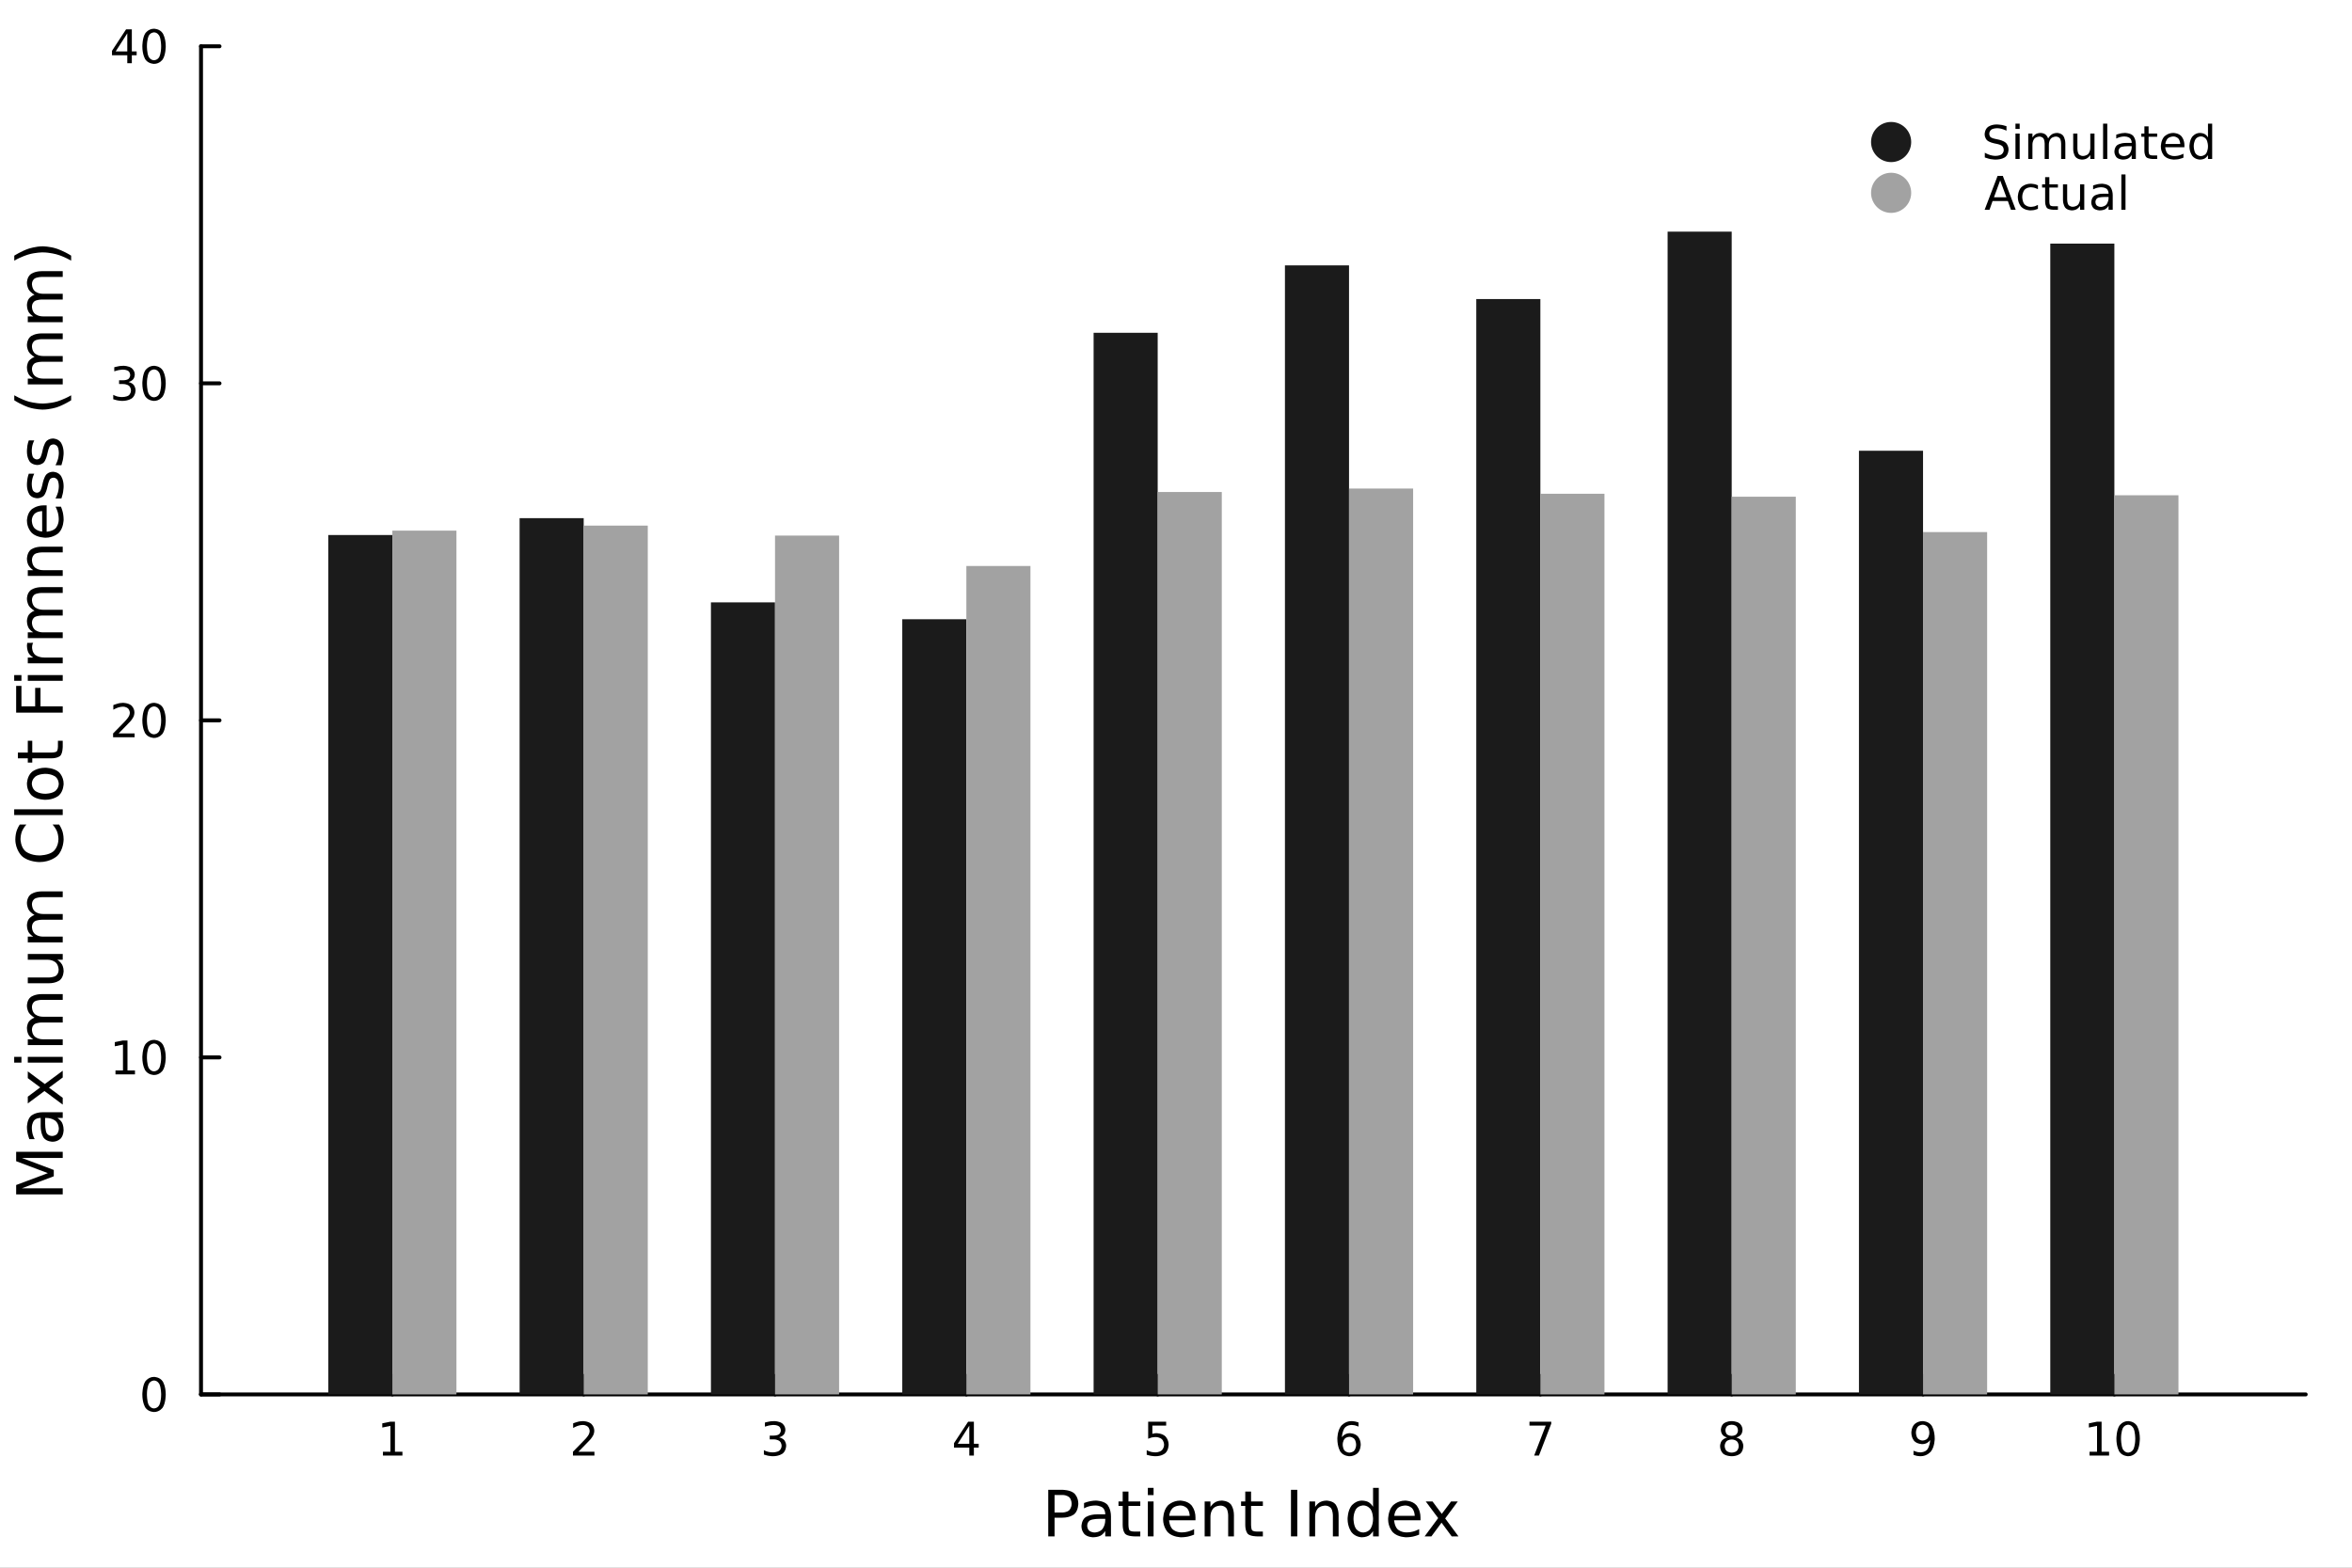 <svg xmlns="http://www.w3.org/2000/svg" xmlns:xlink="http://www.w3.org/1999/xlink" version="1.1" width="600pt" height="400pt" viewBox="0 0 600 400">
<rect x="0" y="0" width="600" height="400" fill="#808080" stroke="none"/>
<defs>
<clipPath id="clip_0">
<path transform="matrix(1,0,0,-1,0,400)" d="M0 0H600V400H0Z"/>
</clipPath>
<clipPath id="clip_1">
<path transform="matrix(1,0,0,-1,0,400)" d="M0 0H600V600H0Z"/>
</clipPath>
<clipPath id="clip_2">
<path transform="matrix(1,0,0,-1,0,400)" d="M0 0H600V600H0Z"/>
</clipPath>
<clipPath id="clip_3">
<path transform="matrix(1,0,0,-1,0,400)" d="M51.28 44.21H588.19V388.19H51.28Z"/>
</clipPath>
<clipPath id="clip_4">
<path transform="matrix(1,0,0,-1,0,400)" d="M51.28 44.21H588.19V388.19H51.28Z"/>
</clipPath>
<clipPath id="clip_5">
<path transform="matrix(1,0,0,-1,0,400)" d="M51.28 44.21H588.19V388.19H51.28Z"/>
</clipPath>
<clipPath id="clip_6">
<path transform="matrix(1,0,0,-1,0,400)" d="M51.28 44.21H588.19V388.19H51.28Z"/>
</clipPath>
<clipPath id="clip_7">
<path transform="matrix(1,0,0,-1,0,400)" d="M51.28 44.21H588.19V388.19H51.28Z"/>
</clipPath>
<clipPath id="clip_8">
<path transform="matrix(1,0,0,-1,0,400)" d="M51.28 44.21H588.19V388.19H51.28Z"/>
</clipPath>
<clipPath id="clip_9">
<path transform="matrix(1,0,0,-1,0,400)" d="M51.28 44.21H588.19V388.19H51.28Z"/>
</clipPath>
<clipPath id="clip_10">
<path transform="matrix(1,0,0,-1,0,400)" d="M51.28 44.21H588.19V388.19H51.28Z"/>
</clipPath>
<clipPath id="clip_11">
<path transform="matrix(1,0,0,-1,0,400)" d="M51.28 44.21H588.19V388.19H51.28Z"/>
</clipPath>
<clipPath id="clip_12">
<path transform="matrix(1,0,0,-1,0,400)" d="M51.28 44.21H588.19V388.19H51.28Z"/>
</clipPath>
<clipPath id="clip_13">
<path transform="matrix(1,0,0,-1,0,400)" d="M51.28 44.21H588.19V388.19H51.28Z"/>
</clipPath>
<clipPath id="clip_14">
<path transform="matrix(1,0,0,-1,0,400)" d="M51.28 44.21H588.19V388.19H51.28Z"/>
</clipPath>
<clipPath id="clip_15">
<path transform="matrix(1,0,0,-1,0,400)" d="M51.28 44.21H588.19V388.19H51.28Z"/>
</clipPath>
<clipPath id="clip_16">
<path transform="matrix(1,0,0,-1,0,400)" d="M51.28 44.21H588.19V388.19H51.28Z"/>
</clipPath>
<clipPath id="clip_17">
<path transform="matrix(1,0,0,-1,0,400)" d="M51.28 44.21H588.19V388.19H51.28Z"/>
</clipPath>
<clipPath id="clip_18">
<path transform="matrix(1,0,0,-1,0,400)" d="M51.28 44.21H588.19V388.19H51.28Z"/>
</clipPath>
<clipPath id="clip_19">
<path transform="matrix(1,0,0,-1,0,400)" d="M51.28 44.21H588.19V388.19H51.28Z"/>
</clipPath>
<clipPath id="clip_20">
<path transform="matrix(1,0,0,-1,0,400)" d="M51.28 44.21H588.19V388.19H51.28Z"/>
</clipPath>
<clipPath id="clip_21">
<path transform="matrix(1,0,0,-1,0,400)" d="M51.28 44.21H588.19V388.19H51.28Z"/>
</clipPath>
<clipPath id="clip_22">
<path transform="matrix(1,0,0,-1,0,400)" d="M51.28 44.21H588.19V388.19H51.28Z"/>
</clipPath>
<clipPath id="clip_23">
<path transform="matrix(1,0,0,-1,0,400)" d="M0 0H600V600H0Z"/>
</clipPath>
</defs>
<g clip-path="url(#clip_0)">
<g clip-path="url(#clip_1)">
<path transform="matrix(1,0,0,-1,0,400)" d="M0 0H600V400H0" fill="#ffffff" fill-rule="evenodd"/>
</g>
<g clip-path="url(#clip_2)">
<path transform="matrix(1,0,0,-1,0,400)" d="M51.28 44.21H588.19V388.19H51.28" fill="#ffffff" fill-rule="evenodd"/>
</g>
<path transform="matrix(1,0,0,-1,0,400)" stroke-width="1" stroke-linecap="round" stroke-linejoin="round" fill="none" stroke="#000000" d="M51.28 44.21H588.19"/>
<path transform="matrix(1,0,0,-1,0,400)" stroke-width="1" stroke-linecap="round" stroke-linejoin="round" fill="none" stroke="#000000" d="M100.09 44.21V48.93"/>
<path transform="matrix(1,0,0,-1,0,400)" stroke-width="1" stroke-linecap="round" stroke-linejoin="round" fill="none" stroke="#000000" d="M148.9 44.21V48.93"/>
<path transform="matrix(1,0,0,-1,0,400)" stroke-width="1" stroke-linecap="round" stroke-linejoin="round" fill="none" stroke="#000000" d="M197.71 44.21V48.93"/>
<path transform="matrix(1,0,0,-1,0,400)" stroke-width="1" stroke-linecap="round" stroke-linejoin="round" fill="none" stroke="#000000" d="M246.52 44.21V48.93"/>
<path transform="matrix(1,0,0,-1,0,400)" stroke-width="1" stroke-linecap="round" stroke-linejoin="round" fill="none" stroke="#000000" d="M295.33 44.21V48.93"/>
<path transform="matrix(1,0,0,-1,0,400)" stroke-width="1" stroke-linecap="round" stroke-linejoin="round" fill="none" stroke="#000000" d="M344.14 44.21V48.93"/>
<path transform="matrix(1,0,0,-1,0,400)" stroke-width="1" stroke-linecap="round" stroke-linejoin="round" fill="none" stroke="#000000" d="M392.95 44.21V48.93"/>
<path transform="matrix(1,0,0,-1,0,400)" stroke-width="1" stroke-linecap="round" stroke-linejoin="round" fill="none" stroke="#000000" d="M441.76 44.21V48.93"/>
<path transform="matrix(1,0,0,-1,0,400)" stroke-width="1" stroke-linecap="round" stroke-linejoin="round" fill="none" stroke="#000000" d="M490.57 44.21V48.93"/>
<path transform="matrix(1,0,0,-1,0,400)" stroke-width="1" stroke-linecap="round" stroke-linejoin="round" fill="none" stroke="#000000" d="M539.38 44.21V48.93"/>
<path transform="matrix(1,0,0,-1,0,400)" d="M97.69 29.59H99.6V36.18L97.52 35.76V36.83L99.58 37.25H100.75V29.59H102.66V28.61H97.69V29.59Z"/>
<path transform="matrix(1,0,0,-1,0,400)" d="M147.56 29.59H151.64V28.61H146.16V29.59C146.16 29.59 146.82 30.28 147.97 31.43 147.97 31.43 149.12 32.6 149.42 32.93 149.42 32.93 149.98 33.56 150.2 34 150.2 34 150.42 34.44 150.42 34.86 150.42 34.86 150.42 35.55 149.94 35.98 149.94 35.98 149.46 36.42 148.68 36.42 148.68 36.42 148.13 36.42 147.52 36.23 147.52 36.23 146.91 36.04 146.21 35.65V36.83C146.21 36.83 146.92 37.11 147.53 37.26 147.53 37.26 148.15 37.4 148.66 37.4 148.66 37.4 150 37.4 150.8 36.73 150.8 36.73 151.6 36.06 151.6 34.94 151.6 34.94 151.6 34.4 151.39 33.92 151.39 33.92 151.2 33.45 150.67 32.8 150.67 32.8 150.53 32.63 149.75 31.83 149.75 31.83 148.98 31.03 147.56 29.59Z"/>
<path transform="matrix(1,0,0,-1,0,400)" d="M198.77 33.26C198.77 33.26 199.61 33.08 200.08 32.52 200.08 32.52 200.55 31.95 200.55 31.12 200.55 31.12 200.55 29.84 199.67 29.14 199.67 29.14 198.79 28.44 197.17 28.44 197.17 28.44 196.63 28.44 196.05 28.55 196.05 28.55 195.48 28.65 194.87 28.87V29.99C194.87 29.99 195.35 29.71 195.93 29.57 195.93 29.57 196.51 29.42 197.14 29.42 197.14 29.42 198.24 29.42 198.81 29.86 198.81 29.86 199.39 30.29 199.39 31.12 199.39 31.12 199.39 31.88 198.85 32.31 198.85 32.31 198.32 32.74 197.37 32.74H196.36V33.7H197.41C197.41 33.7 198.27 33.7 198.73 34.04 198.73 34.04 199.19 34.39 199.19 35.04 199.19 35.04 199.19 35.71 198.71 36.06 198.71 36.06 198.25 36.42 197.37 36.42 197.37 36.42 196.89 36.42 196.34 36.31 196.34 36.31 195.79 36.21 195.13 35.99V37.03C195.13 37.03 195.79 37.22 196.37 37.31 196.37 37.31 196.95 37.4 197.47 37.4 197.47 37.4 198.8 37.4 199.58 36.79 199.58 36.79 200.35 36.19 200.35 35.16 200.35 35.16 200.35 34.44 199.94 33.95 199.94 33.95 199.53 33.45 198.77 33.26Z"/>
<path transform="matrix(1,0,0,-1,0,400)" d="M247.27 36.23 244.32 31.61H247.27V36.23M246.97 37.25H248.44V31.61H249.67V30.64H248.44V28.61H247.27V30.64H243.37V31.77L246.97 37.25Z"/>
<path transform="matrix(1,0,0,-1,0,400)" d="M292.9 37.25H297.49V36.26H293.97V34.14C293.97 34.14 294.22 34.23 294.48 34.27 294.48 34.27 294.73 34.32 294.99 34.32 294.99 34.32 296.43 34.32 297.28 33.52 297.28 33.52 298.12 32.73 298.12 31.38 298.12 31.38 298.12 29.98 297.26 29.21 297.26 29.21 296.39 28.44 294.81 28.44 294.81 28.44 294.26 28.44 293.7 28.53 293.7 28.53 293.14 28.62 292.53 28.81V29.98C292.53 29.98 293.06 29.7 293.61 29.56 293.61 29.56 294.17 29.42 294.79 29.42 294.79 29.42 295.79 29.42 296.37 29.95 296.37 29.95 296.96 30.47 296.96 31.38 296.96 31.38 296.96 32.28 296.37 32.81 296.37 32.81 295.79 33.33 294.79 33.33 294.79 33.33 294.32 33.33 293.85 33.23 293.85 33.23 293.39 33.12 292.9 32.9V37.25Z"/>
<path transform="matrix(1,0,0,-1,0,400)" d="M344.24 33.39C344.24 33.39 343.45 33.39 342.99 32.85 342.99 32.85 342.53 32.31 342.53 31.38 342.53 31.38 342.53 30.45 342.99 29.9 342.99 29.9 343.45 29.36 344.24 29.36 344.24 29.36 345.03 29.36 345.49 29.9 345.49 29.9 345.95 30.45 345.95 31.38 345.95 31.38 345.95 32.31 345.49 32.85 345.49 32.85 345.03 33.39 344.24 33.39M346.56 37.05V35.99C346.56 35.99 346.12 36.2 345.67 36.31 345.67 36.31 345.22 36.42 344.78 36.42 344.78 36.42 343.63 36.42 343.01 35.64 343.01 35.64 342.41 34.86 342.32 33.28 342.32 33.28 342.66 33.78 343.18 34.04 343.18 34.04 343.69 34.32 344.31 34.32 344.31 34.32 345.61 34.32 346.36 33.52 346.36 33.52 347.12 32.74 347.12 31.38 347.12 31.38 347.12 30.05 346.34 29.24 346.34 29.24 345.55 28.44 344.24 28.44 344.24 28.44 342.74 28.44 341.95 29.58 341.95 29.58 341.16 30.73 341.16 32.92 341.16 32.92 341.16 34.96 342.13 36.18 342.13 36.18 343.1 37.4 344.74 37.4 344.74 37.4 345.18 37.4 345.62 37.31 345.62 37.31 346.08 37.23 346.56 37.05Z"/>
<path transform="matrix(1,0,0,-1,0,400)" d="M390.17 37.25H395.73V36.75L392.59 28.61H391.37L394.32 36.26H390.17V37.25Z"/>
<path transform="matrix(1,0,0,-1,0,400)" d="M441.76 32.71C441.76 32.71 440.93 32.71 440.45 32.26 440.45 32.26 439.97 31.82 439.97 31.04 439.97 31.04 439.97 30.25 440.45 29.81 440.45 29.81 440.93 29.36 441.76 29.36 441.76 29.36 442.59 29.36 443.07 29.81 443.07 29.81 443.55 30.26 443.55 31.04 443.55 31.04 443.55 31.82 443.07 32.26 443.07 32.26 442.6 32.71 441.76 32.71M440.59 33.21C440.59 33.21 439.84 33.39 439.42 33.91 439.42 33.91 439 34.42 439 35.16 439 35.16 439 36.2 439.73 36.8 439.73 36.8 440.47 37.4 441.76 37.4 441.76 37.4 443.05 37.4 443.78 36.8 443.78 36.8 444.52 36.2 444.52 35.16 444.52 35.16 444.52 34.42 444.1 33.91 444.1 33.91 443.68 33.39 442.93 33.21 442.93 33.21 443.78 33.01 444.25 32.44 444.25 32.44 444.72 31.86 444.72 31.04 444.72 31.04 444.72 29.78 443.95 29.11 443.95 29.11 443.19 28.44 441.76 28.44 441.76 28.44 440.33 28.44 439.56 29.11 439.56 29.11 438.8 29.78 438.8 31.04 438.8 31.04 438.8 31.86 439.27 32.44 439.27 32.44 439.75 33.01 440.59 33.21M440.16 35.05C440.16 35.05 440.16 34.38 440.58 34 440.58 34 441 33.63 441.76 33.63 441.76 33.63 442.51 33.63 442.93 34 442.93 34 443.36 34.38 443.36 35.05 443.36 35.05 443.36 35.72 442.93 36.1 442.93 36.1 442.51 36.48 441.76 36.48 441.76 36.48 441 36.48 440.58 36.1 440.58 36.1 440.16 35.72 440.16 35.05Z"/>
<path transform="matrix(1,0,0,-1,0,400)" d="M488.14 28.78V29.85C488.14 29.85 488.58 29.64 489.04 29.53 489.04 29.53 489.49 29.42 489.92 29.42 489.92 29.42 491.08 29.42 491.69 30.2 491.69 30.2 492.3 30.98 492.39 32.56 492.39 32.56 492.05 32.07 491.54 31.8 491.54 31.8 491.02 31.53 490.4 31.53 490.4 31.53 489.1 31.53 488.34 32.31 488.34 32.31 487.59 33.1 487.59 34.46 487.59 34.46 487.59 35.79 488.38 36.6 488.38 36.6 489.16 37.4 490.47 37.4 490.47 37.4 491.97 37.4 492.76 36.25 492.76 36.25 493.55 35.1 493.55 32.92 493.55 32.92 493.55 30.87 492.58 29.65 492.58 29.65 491.61 28.44 489.97 28.44 489.97 28.44 489.53 28.44 489.08 28.52 489.08 28.52 488.63 28.61 488.14 28.78M490.47 32.45C490.47 32.45 491.26 32.45 491.72 32.99 491.72 32.99 492.18 33.52 492.18 34.46 492.18 34.46 492.18 35.39 491.72 35.93 491.72 35.93 491.26 36.48 490.47 36.48 490.47 36.48 489.68 36.48 489.22 35.93 489.22 35.93 488.76 35.39 488.76 34.46 488.76 34.46 488.76 33.52 489.22 32.99 489.22 32.99 489.68 32.45 490.47 32.45Z"/>
<path transform="matrix(1,0,0,-1,0,400)" d="M533.05 29.59H534.96V36.18L532.88 35.76V36.83L534.95 37.25H536.12V29.59H538.03V28.61H533.05V29.59Z"/>
<path transform="matrix(1,0,0,-1,0,400)" d="M542.89 36.48C542.89 36.48 541.99 36.48 541.53 35.58 541.53 35.58 541.08 34.7 541.08 32.92 541.08 32.92 541.08 31.14 541.53 30.25 541.53 30.25 541.99 29.36 542.89 29.36 542.89 29.36 543.8 29.36 544.25 30.25 544.25 30.25 544.71 31.14 544.71 32.92 544.71 32.92 544.71 34.7 544.25 35.58 544.25 35.58 543.8 36.48 542.89 36.48M542.89 37.4C542.89 37.4 544.34 37.4 545.11 36.25 545.11 36.25 545.88 35.1 545.88 32.92 545.88 32.92 545.88 30.73 545.11 29.58 545.11 29.58 544.34 28.44 542.89 28.44 542.89 28.44 541.44 28.44 540.67 29.58 540.67 29.58 539.9 30.73 539.9 32.92 539.9 32.92 539.9 35.1 540.67 36.25 540.67 36.25 541.44 37.4 542.89 37.4Z"/>
<path transform="matrix(1,0,0,-1,0,400)" d="M269.02 18.55V14.08H271.04C271.04 14.08 272.16 14.08 272.77 14.67 272.77 14.67 273.38 15.25 273.38 16.32 273.38 16.32 273.38 17.39 272.77 17.97 272.77 17.97 272.16 18.55 271.04 18.55H269.02M267.41 19.87H271.04C271.04 19.87 273.03 19.87 274.05 18.96 274.05 18.96 275.08 18.06 275.08 16.32 275.08 16.32 275.08 14.56 274.05 13.66 274.05 13.66 273.03 12.76 271.04 12.76H269.02V7.99H267.41V19.87Z"/>
<path transform="matrix(1,0,0,-1,0,400)" d="M280.49 12.47C280.49 12.47 278.72 12.47 278.03 12.06 278.03 12.06 277.35 11.66 277.35 10.68 277.35 10.68 277.35 9.9 277.86 9.44 277.86 9.44 278.37 8.98 279.26 8.98 279.26 8.98 280.47 8.98 281.21 9.84 281.21 9.84 281.95 10.71 281.95 12.14V12.47H280.49M283.41 13.07V7.99H281.95V9.34C281.95 9.34 281.44 8.53 280.7 8.14 280.7 8.14 279.95 7.76 278.87 7.76 278.87 7.76 277.5 7.76 276.69 8.52 276.69 8.52 275.88 9.29 275.88 10.58 275.88 10.58 275.88 12.09 276.89 12.85 276.89 12.85 277.9 13.61 279.89 13.61H281.95V13.76C281.95 13.76 281.95 14.77 281.28 15.32 281.28 15.32 280.62 15.87 279.42 15.87 279.42 15.87 278.65 15.87 277.93 15.69 277.93 15.69 277.2 15.51 276.54 15.14V16.5C276.54 16.5 277.34 16.81 278.09 16.96 278.09 16.96 278.85 17.12 279.57 17.12 279.57 17.12 281.5 17.12 282.46 16.11 282.46 16.11 283.41 15.11 283.41 13.07Z"/>
<path transform="matrix(1,0,0,-1,0,400)" d="M287.87 19.43V16.9H290.89V15.76H287.87V10.93C287.87 10.93 287.87 9.84 288.17 9.52 288.17 9.52 288.47 9.21 289.39 9.21H290.89V7.99H289.39C289.39 7.99 287.69 7.99 287.05 8.62 287.05 8.62 286.4 9.25 286.4 10.93V15.76H285.33V16.9H286.4V19.43H287.87Z"/>
<path transform="matrix(1,0,0,-1,0,400)" d="M292.82 16.9H294.28V7.99H292.82V16.9M292.82 20.37H294.28V18.52H292.82V20.37Z"/>
<path transform="matrix(1,0,0,-1,0,400)" d="M304.97 12.81V12.09H298.23C298.23 12.09 298.33 10.58 299.14 9.79 299.14 9.79 299.96 9 301.42 9 301.42 9 302.26 9 303.05 9.21 303.05 9.21 303.84 9.41 304.62 9.83V8.44C304.62 8.44 303.84 8.11 303.01 7.93 303.01 7.93 302.18 7.76 301.33 7.76 301.33 7.76 299.2 7.76 297.95 9 297.95 9 296.71 10.24 296.71 12.36 296.71 12.36 296.71 14.55 297.88 15.83 297.88 15.83 299.07 17.12 301.08 17.12 301.08 17.12 302.87 17.12 303.92 15.95 303.92 15.95 304.97 14.8 304.97 12.81M303.5 13.24C303.5 13.24 303.49 14.44 302.83 15.16 302.83 15.16 302.17 15.87 301.09 15.87 301.09 15.87 299.87 15.87 299.13 15.18 299.13 15.18 298.39 14.49 298.28 13.23L303.5 13.24Z"/>
<path transform="matrix(1,0,0,-1,0,400)" d="M314.78 13.37V7.99H313.31V13.32C313.31 13.32 313.31 14.59 312.82 15.21 312.82 15.21 312.33 15.84 311.34 15.84 311.34 15.84 310.15 15.84 309.47 15.09 309.47 15.09 308.79 14.33 308.79 13.03V7.99H307.31V16.9H308.79V15.52C308.79 15.52 309.31 16.32 310.02 16.72 310.02 16.72 310.74 17.12 311.67 17.12 311.67 17.12 313.2 17.12 313.99 16.16 313.99 16.16 314.78 15.21 314.78 13.37Z"/>
<path transform="matrix(1,0,0,-1,0,400)" d="M319.15 19.43V16.9H322.16V15.76H319.15V10.93C319.15 10.93 319.15 9.84 319.44 9.52 319.44 9.52 319.74 9.21 320.66 9.21H322.16V7.99H320.66C320.66 7.99 318.96 7.99 318.32 8.62 318.32 8.62 317.67 9.25 317.67 10.93V15.76H316.6V16.9H317.67V19.43H319.15Z"/>
<path transform="matrix(1,0,0,-1,0,400)" d="M329.33 19.87H330.94V7.99H329.33V19.87Z"/>
<path transform="matrix(1,0,0,-1,0,400)" d="M341.48 13.37V7.99H340.02V13.32C340.02 13.32 340.02 14.59 339.52 15.21 339.52 15.21 339.03 15.84 338.04 15.84 338.04 15.84 336.86 15.84 336.17 15.09 336.17 15.09 335.49 14.33 335.49 13.03V7.99H334.02V16.9H335.49V15.52C335.49 15.52 336.01 16.32 336.72 16.72 336.72 16.72 337.44 17.12 338.37 17.12 338.37 17.12 339.91 17.12 340.69 16.16 340.69 16.16 341.48 15.21 341.48 13.37Z"/>
<path transform="matrix(1,0,0,-1,0,400)" d="M350.27 15.55V20.37H351.73V7.99H350.27V9.33C350.27 9.33 349.8 8.53 349.1 8.14 349.1 8.14 348.4 7.76 347.41 7.76 347.41 7.76 345.79 7.76 344.78 9.05 344.78 9.05 343.77 10.34 343.77 12.44 343.77 12.44 343.77 14.54 344.78 15.83 344.78 15.83 345.79 17.12 347.41 17.12 347.41 17.12 348.4 17.12 349.1 16.73 349.1 16.73 349.8 16.34 350.27 15.55M345.28 12.44C345.28 12.44 345.28 10.82 345.94 9.9 345.94 9.9 346.61 8.98 347.77 8.98 347.77 8.98 348.93 8.98 349.6 9.9 349.6 9.9 350.27 10.82 350.27 12.44 350.27 12.44 350.27 14.05 349.6 14.97 349.6 14.97 348.93 15.89 347.77 15.89 347.77 15.89 346.61 15.89 345.94 14.97 345.94 14.97 345.28 14.05 345.28 12.44Z"/>
<path transform="matrix(1,0,0,-1,0,400)" d="M362.37 12.81V12.09H355.64C355.64 12.09 355.73 10.58 356.54 9.79 356.54 9.79 357.36 9 358.82 9 358.82 9 359.66 9 360.45 9.21 360.45 9.21 361.25 9.41 362.03 9.83V8.44C362.03 8.44 361.24 8.11 360.41 7.93 360.41 7.93 359.58 7.76 358.73 7.76 358.73 7.76 356.6 7.76 355.35 9 355.35 9 354.11 10.24 354.11 12.36 354.11 12.36 354.11 14.55 355.29 15.83 355.29 15.83 356.47 17.12 358.48 17.12 358.48 17.12 360.28 17.12 361.32 15.95 361.32 15.95 362.37 14.8 362.37 12.81M360.9 13.24C360.9 13.24 360.89 14.44 360.23 15.16 360.23 15.16 359.58 15.87 358.49 15.87 358.49 15.87 357.27 15.87 356.53 15.18 356.53 15.18 355.8 14.49 355.68 13.23L360.9 13.24Z"/>
<path transform="matrix(1,0,0,-1,0,400)" d="M371.89 16.9 368.67 12.56 372.06 7.99H370.33L367.74 11.49 365.15 7.99H363.42L366.88 12.65 363.71 16.9H365.44L367.8 13.73 370.17 16.9H371.89Z"/>
<path transform="matrix(1,0,0,-1,0,400)" stroke-width="1" stroke-linecap="round" stroke-linejoin="round" fill="none" stroke="#000000" d="M51.28 44.21V388.19"/>
<path transform="matrix(1,0,0,-1,0,400)" stroke-width="1" stroke-linecap="round" stroke-linejoin="round" fill="none" stroke="#000000" d="M51.28 44.21H56"/>
<path transform="matrix(1,0,0,-1,0,400)" stroke-width="1" stroke-linecap="round" stroke-linejoin="round" fill="none" stroke="#000000" d="M51.28 130.2H56"/>
<path transform="matrix(1,0,0,-1,0,400)" stroke-width="1" stroke-linecap="round" stroke-linejoin="round" fill="none" stroke="#000000" d="M51.28 216.2H56"/>
<path transform="matrix(1,0,0,-1,0,400)" stroke-width="1" stroke-linecap="round" stroke-linejoin="round" fill="none" stroke="#000000" d="M51.28 302.19H56"/>
<path transform="matrix(1,0,0,-1,0,400)" stroke-width="1" stroke-linecap="round" stroke-linejoin="round" fill="none" stroke="#000000" d="M51.28 388.19H56"/>
<path transform="matrix(1,0,0,-1,0,400)" d="M39.29 47.76C39.29 47.76 38.39 47.76 37.93 46.86 37.93 46.86 37.48 45.98 37.48 44.2 37.48 44.2 37.48 42.42 37.93 41.53 37.93 41.53 38.39 40.64 39.29 40.64 39.29 40.64 40.2 40.64 40.65 41.53 40.65 41.53 41.11 42.42 41.11 44.2 41.11 44.2 41.11 45.98 40.65 46.86 40.65 46.86 40.2 47.76 39.29 47.76M39.29 48.68C39.29 48.68 40.75 48.68 41.51 47.53 41.51 47.53 42.28 46.38 42.28 44.2 42.28 44.2 42.28 42.01 41.51 40.86 41.51 40.86 40.75 39.72 39.29 39.72 39.29 39.72 37.84 39.72 37.07 40.86 37.07 40.86 36.31 42.01 36.31 44.2 36.31 44.2 36.31 46.38 37.07 47.53 37.07 47.53 37.84 48.68 39.29 48.68Z"/>
<path transform="matrix(1,0,0,-1,0,400)" d="M29.46 126.86H31.37V133.46L29.29 133.04V134.1L31.35 134.52H32.52V126.86H34.43V125.88H29.46V126.86Z"/>
<path transform="matrix(1,0,0,-1,0,400)" d="M39.29 133.75C39.29 133.75 38.39 133.75 37.93 132.86 37.93 132.86 37.48 131.97 37.48 130.19 37.48 130.19 37.48 128.42 37.93 127.52 37.93 127.52 38.39 126.64 39.29 126.64 39.29 126.64 40.2 126.64 40.65 127.52 40.65 127.52 41.11 128.42 41.11 130.19 41.11 130.19 41.11 131.97 40.65 132.86 40.65 132.86 40.2 133.75 39.29 133.75M39.29 134.68C39.29 134.68 40.75 134.68 41.51 133.53 41.51 133.53 42.28 132.38 42.28 130.19 42.28 130.19 42.28 128.01 41.51 126.86 41.51 126.86 40.75 125.71 39.29 125.71 39.29 125.71 37.84 125.71 37.07 126.86 37.07 126.86 36.31 128.01 36.31 130.19 36.31 130.19 36.31 132.38 37.07 133.53 37.07 133.53 37.84 134.68 39.29 134.68Z"/>
<path transform="matrix(1,0,0,-1,0,400)" d="M30.26 212.86H34.34V211.88H28.85V212.86C28.85 212.86 29.52 213.55 30.67 214.71 30.67 214.71 31.82 215.87 32.11 216.21 32.11 216.21 32.67 216.84 32.89 217.27 32.89 217.27 33.12 217.71 33.12 218.13 33.12 218.13 33.12 218.82 32.63 219.26 32.63 219.26 32.15 219.69 31.38 219.69 31.38 219.69 30.83 219.69 30.21 219.5 30.21 219.5 29.61 219.31 28.91 218.92V220.1C28.91 220.1 29.62 220.38 30.23 220.53 30.23 220.53 30.85 220.67 31.35 220.67 31.35 220.67 32.7 220.67 33.5 220 33.5 220 34.29 219.33 34.29 218.21 34.29 218.21 34.29 217.68 34.09 217.2 34.09 217.2 33.89 216.72 33.37 216.07 33.37 216.07 33.22 215.9 32.45 215.1 32.45 215.1 31.67 214.3 30.26 212.86Z"/>
<path transform="matrix(1,0,0,-1,0,400)" d="M39.29 219.75C39.29 219.75 38.39 219.75 37.93 218.86 37.93 218.86 37.48 217.97 37.48 216.19 37.48 216.19 37.48 214.41 37.93 213.52 37.93 213.52 38.39 212.64 39.29 212.64 39.29 212.64 40.2 212.64 40.65 213.52 40.65 213.52 41.11 214.41 41.11 216.19 41.11 216.19 41.11 217.97 40.65 218.86 40.65 218.86 40.2 219.75 39.29 219.75M39.29 220.67C39.29 220.67 40.75 220.67 41.51 219.52 41.51 219.52 42.28 218.38 42.28 216.19 42.28 216.19 42.28 214.01 41.51 212.86 41.51 212.86 40.75 211.71 39.29 211.71 39.29 211.71 37.84 211.71 37.07 212.86 37.07 212.86 36.31 214.01 36.31 216.19 36.31 216.19 36.31 218.38 37.07 219.52 37.07 219.52 37.84 220.67 39.29 220.67Z"/>
<path transform="matrix(1,0,0,-1,0,400)" d="M32.8 302.53C32.8 302.53 33.63 302.35 34.1 301.79 34.1 301.79 34.58 301.22 34.58 300.38 34.58 300.38 34.58 299.11 33.7 298.41 33.7 298.41 32.82 297.71 31.2 297.71 31.2 297.71 30.65 297.71 30.08 297.82 30.08 297.82 29.5 297.92 28.89 298.13V299.26C28.89 299.26 29.38 298.98 29.95 298.83 29.95 298.83 30.53 298.69 31.16 298.69 31.16 298.69 32.26 298.69 32.84 299.12 32.84 299.12 33.41 299.56 33.41 300.38 33.41 300.38 33.41 301.15 32.88 301.58 32.88 301.58 32.34 302.01 31.39 302.01H30.38V302.97H31.44C31.44 302.97 32.3 302.97 32.75 303.31 32.75 303.31 33.21 303.66 33.21 304.31 33.21 304.31 33.21 304.97 32.74 305.33 32.74 305.33 32.27 305.69 31.39 305.69 31.39 305.69 30.91 305.69 30.36 305.58 30.36 305.58 29.81 305.48 29.15 305.26V306.3C29.15 306.3 29.82 306.48 30.39 306.58 30.39 306.58 30.98 306.67 31.49 306.67 31.49 306.67 32.82 306.67 33.6 306.06 33.6 306.06 34.38 305.46 34.38 304.43 34.38 304.43 34.38 303.71 33.96 303.21 33.96 303.21 33.55 302.72 32.8 302.53Z"/>
<path transform="matrix(1,0,0,-1,0,400)" d="M39.29 305.74C39.29 305.74 38.39 305.74 37.93 304.85 37.93 304.85 37.48 303.97 37.48 302.18 37.48 302.18 37.48 300.41 37.93 299.52 37.93 299.52 38.39 298.63 39.29 298.63 39.29 298.63 40.2 298.63 40.65 299.52 40.65 299.52 41.11 300.41 41.11 302.18 41.11 302.18 41.11 303.97 40.65 304.85 40.65 304.85 40.2 305.74 39.29 305.74M39.29 306.67C39.29 306.67 40.75 306.67 41.51 305.52 41.51 305.52 42.28 304.37 42.28 302.18 42.28 302.18 42.28 300 41.51 298.85 41.51 298.85 40.75 297.71 39.29 297.71 39.29 297.71 37.84 297.71 37.07 298.85 37.07 298.85 36.31 300 36.31 302.18 36.31 302.18 36.31 304.37 37.07 305.52 37.07 305.52 37.84 306.67 39.29 306.67Z"/>
<path transform="matrix(1,0,0,-1,0,400)" d="M32.47 391.49 29.51 386.88H32.47V391.49M32.16 392.51H33.63V386.88H34.86V385.91H33.63V383.87H32.47V385.91H28.57V387.03L32.16 392.51Z"/>
<path transform="matrix(1,0,0,-1,0,400)" d="M39.29 391.74C39.29 391.74 38.39 391.74 37.93 390.85 37.93 390.85 37.48 389.96 37.48 388.18 37.48 388.18 37.48 386.4 37.93 385.51 37.93 385.51 38.39 384.63 39.29 384.63 39.29 384.63 40.2 384.63 40.65 385.51 40.65 385.51 41.11 386.4 41.11 388.18 41.11 388.18 41.11 389.96 40.65 390.85 40.65 390.85 40.2 391.74 39.29 391.74M39.29 392.67C39.29 392.67 40.75 392.67 41.51 391.51 41.51 391.51 42.28 390.37 42.28 388.18 42.28 388.18 42.28 386 41.51 384.85 41.51 384.85 40.75 383.7 39.29 383.7 39.29 383.7 37.84 383.7 37.07 384.85 37.07 384.85 36.31 386 36.31 388.18 36.31 388.18 36.31 390.37 37.07 391.51 37.07 391.51 37.84 392.67 39.29 392.67Z"/>
<path transform="matrix(1,0,0,-1,0,400)" d="M4.12 95.24V97.64L12.21 100.67 4.12 103.72V106.11H16V104.55H5.57L13.72 101.48V99.87L5.57 96.8H16V95.24H4.12Z"/>
<path transform="matrix(1,0,0,-1,0,400)" d="M11.52 113.29C11.52 113.29 11.52 111.52 11.93 110.83 11.93 110.83 12.33 110.15 13.31 110.15 13.31 110.15 14.09 110.15 14.55 110.66 14.55 110.66 15.01 111.17 15.01 112.06 15.01 112.06 15.01 113.28 14.15 114.01 14.15 114.01 13.28 114.75 11.85 114.75H11.52V113.29M10.92 116.21H16V114.75H14.65C14.65 114.75 15.46 114.25 15.85 113.5 15.85 113.5 16.23 112.75 16.23 111.67 16.23 111.67 16.23 110.3 15.47 109.49 15.47 109.49 14.7 108.68 13.41 108.68 13.41 108.68 11.9 108.68 11.14 109.69 11.14 109.69 10.38 110.7 10.38 112.69V114.75H10.23C10.23 114.75 9.22 114.75 8.67 114.08 8.67 114.08 8.12 113.42 8.12 112.22 8.12 112.22 8.12 111.45 8.3 110.73 8.3 110.73 8.48 110.01 8.85 109.34H7.49C7.49 109.34 7.18 110.14 7.03 110.9 7.03 110.9 6.87 111.65 6.87 112.37 6.87 112.37 6.87 114.3 7.88 115.26 7.88 115.26 8.88 116.21 10.92 116.21Z"/>
<path transform="matrix(1,0,0,-1,0,400)" d="M7.09 126.64 11.43 123.41 16 126.8V125.08L12.5 122.48 16 119.89V118.16L11.34 121.62 7.09 118.46V120.18L10.26 122.55 7.09 124.91V126.64Z"/>
<path transform="matrix(1,0,0,-1,0,400)" d="M7.09 128.87V130.34H16V128.87H7.09M3.62 128.87V130.34H5.47V128.87H3.62Z"/>
<path transform="matrix(1,0,0,-1,0,400)" d="M8.8 140.34C8.8 140.34 7.81 140.89 7.34 141.65 7.34 141.65 6.87 142.41 6.87 143.45 6.87 143.45 6.87 144.84 7.85 145.6 7.85 145.6 8.82 146.35 10.62 146.35H16V144.88H10.67C10.67 144.88 9.39 144.88 8.77 144.43 8.77 144.43 8.15 143.97 8.15 143.04 8.15 143.04 8.15 141.91 8.9 141.24 8.9 141.24 9.66 140.58 10.96 140.58H16V139.11H10.67C10.67 139.11 9.38 139.11 8.77 138.66 8.77 138.66 8.15 138.21 8.15 137.26 8.15 137.26 8.15 136.14 8.91 135.48 8.91 135.48 9.67 134.82 10.96 134.82H16V133.34H7.09V134.82H8.47C8.47 134.82 7.65 135.32 7.26 136.02 7.26 136.02 6.87 136.72 6.87 137.68 6.87 137.68 6.87 138.65 7.37 139.33 7.37 139.33 7.86 140.01 8.8 140.34Z"/>
<path transform="matrix(1,0,0,-1,0,400)" d="M12.48 149.12H7.09V150.59H12.43C12.43 150.59 13.69 150.59 14.33 151.08 14.33 151.08 14.96 151.57 14.96 152.56 14.96 152.56 14.96 153.75 14.2 154.43 14.2 154.43 13.45 155.12 12.14 155.12H7.09V156.59H16V155.12H14.63C14.63 155.12 15.44 154.59 15.84 153.88 15.84 153.88 16.23 153.18 16.23 152.25 16.23 152.25 16.23 150.71 15.28 149.92 15.28 149.92 14.32 149.12 12.48 149.12M6.87 152.81V152.81Z"/>
<path transform="matrix(1,0,0,-1,0,400)" d="M8.8 166.54C8.8 166.54 7.81 167.09 7.34 167.85 7.34 167.85 6.87 168.62 6.87 169.65 6.87 169.65 6.87 171.04 7.85 171.8 7.85 171.8 8.82 172.56 10.62 172.56H16V171.08H10.67C10.67 171.08 9.39 171.08 8.77 170.63 8.77 170.63 8.15 170.18 8.15 169.25 8.15 169.25 8.15 168.11 8.9 167.45 8.9 167.45 9.66 166.79 10.96 166.79H16V165.32H10.67C10.67 165.32 9.38 165.32 8.77 164.86 8.77 164.86 8.15 164.41 8.15 163.46 8.15 163.46 8.15 162.34 8.91 161.68 8.91 161.68 9.67 161.02 10.96 161.02H16V159.55H7.09V161.02H8.47C8.47 161.02 7.65 161.52 7.26 162.22 7.26 162.22 6.87 162.92 6.87 163.88 6.87 163.88 6.87 164.85 7.37 165.53 7.37 165.53 7.86 166.21 8.8 166.54Z"/>
<path transform="matrix(1,0,0,-1,0,400)" d="M5.04 189.62H6.73C6.73 189.62 5.98 188.8 5.6 187.88 5.6 187.88 5.23 186.97 5.23 185.93 5.23 185.93 5.23 183.9 6.48 182.81 6.48 182.81 7.72 181.73 10.07 181.73 10.07 181.73 12.42 181.73 13.67 182.81 13.67 182.81 14.91 183.9 14.91 185.93 14.91 185.93 14.91 186.97 14.54 187.88 14.54 187.88 14.16 188.8 13.41 189.62H15.09C15.09 189.62 15.66 188.77 15.95 187.83 15.95 187.83 16.23 186.89 16.23 185.84 16.23 185.84 16.23 183.14 14.58 181.59 14.58 181.59 12.93 180.04 10.07 180.04 10.07 180.04 7.21 180.04 5.56 181.59 5.56 181.59 3.91 183.14 3.91 185.84 3.91 185.84 3.91 186.9 4.19 187.84 4.19 187.84 4.47 188.79 5.04 189.62Z"/>
<path transform="matrix(1,0,0,-1,0,400)" d="M3.62 192.04V193.5H16V192.04H3.62Z"/>
<path transform="matrix(1,0,0,-1,0,400)" d="M8.12 200.02C8.12 200.02 8.12 198.84 9.04 198.15 9.04 198.15 9.95 197.47 11.55 197.47 11.55 197.47 13.15 197.47 14.08 198.15 14.08 198.15 14.99 198.83 14.99 200.02 14.99 200.02 14.99 201.19 14.07 201.87 14.07 201.87 13.14 202.55 11.55 202.55 11.55 202.55 9.97 202.55 9.05 201.87 9.05 201.87 8.12 201.19 8.12 200.02M6.87 200.02C6.87 200.02 6.87 201.93 8.12 203.02 8.12 203.02 9.36 204.11 11.55 204.11 11.55 204.11 13.74 204.11 14.99 203.02 14.99 203.02 16.23 201.93 16.23 200.02 16.23 200.02 16.23 198.1 14.99 197.01 14.99 197.01 13.74 195.93 11.55 195.93 11.55 195.93 9.36 195.93 8.12 197.01 8.12 197.01 6.87 198.1 6.87 200.02Z"/>
<path transform="matrix(1,0,0,-1,0,400)" d="M4.56 207.98H7.09V211H8.23V207.98H13.06C13.06 207.98 14.15 207.98 14.47 208.28 14.47 208.28 14.78 208.58 14.78 209.49V211H16V209.49C16 209.49 16 207.8 15.37 207.15 15.37 207.15 14.74 206.51 13.06 206.51H8.23V205.43H7.09V206.51H4.56V207.98Z"/>
<path transform="matrix(1,0,0,-1,0,400)" d="M4.12 218.17V224.99H5.47V219.77H8.97V224.48H10.33V219.77H16V218.17H4.12Z"/>
<path transform="matrix(1,0,0,-1,0,400)" d="M7.09 226.29V227.75H16V226.29H7.09M3.62 226.29V227.75H5.47V226.29H3.62Z"/>
<path transform="matrix(1,0,0,-1,0,400)" d="M8.46 235.98C8.46 235.98 8.31 235.74 8.25 235.44 8.25 235.44 8.18 235.15 8.18 234.8 8.18 234.8 8.18 233.56 8.99 232.9 8.99 232.9 9.79 232.23 11.31 232.23H16V230.76H7.09V232.23H8.47C8.47 232.23 7.66 232.7 7.27 233.44 7.27 233.44 6.87 234.18 6.87 235.23 6.87 235.23 6.87 235.39 6.9 235.57 6.9 235.57 6.91 235.75 6.95 235.97L8.46 235.98Z"/>
<path transform="matrix(1,0,0,-1,0,400)" d="M8.8 244.17C8.8 244.17 7.81 244.72 7.34 245.48 7.34 245.48 6.87 246.25 6.87 247.28 6.87 247.28 6.87 248.67 7.85 249.43 7.85 249.43 8.82 250.19 10.62 250.19H16V248.71H10.67C10.67 248.71 9.39 248.71 8.77 248.26 8.77 248.26 8.15 247.81 8.15 246.88 8.15 246.88 8.15 245.74 8.9 245.08 8.9 245.08 9.66 244.42 10.96 244.42H16V242.94H10.67C10.67 242.94 9.38 242.94 8.77 242.49 8.77 242.49 8.15 242.04 8.15 241.09 8.15 241.09 8.15 239.97 8.91 239.31 8.91 239.31 9.67 238.65 10.96 238.65H16V237.18H7.09V238.65H8.47C8.47 238.65 7.65 239.15 7.26 239.85 7.26 239.85 6.87 240.55 6.87 241.51 6.87 241.51 6.87 242.48 7.37 243.16 7.37 243.16 7.86 243.84 8.8 244.17Z"/>
<path transform="matrix(1,0,0,-1,0,400)" d="M10.62 260.51H16V259.05H10.67C10.67 259.05 9.4 259.05 8.78 258.56 8.78 258.56 8.15 258.06 8.15 257.08 8.15 257.08 8.15 255.89 8.9 255.21 8.9 255.21 9.66 254.52 10.96 254.52H16V253.05H7.09V254.52H8.47C8.47 254.52 7.67 255.05 7.27 255.76 7.27 255.76 6.87 256.47 6.87 257.4 6.87 257.4 6.87 258.94 7.83 259.73 7.83 259.73 8.78 260.51 10.62 260.51Z"/>
<path transform="matrix(1,0,0,-1,0,400)" d="M11.18 271.06H11.9V264.33C11.9 264.33 13.41 264.42 14.2 265.23 14.2 265.23 14.99 266.05 14.99 267.51 14.99 267.51 14.99 268.35 14.78 269.14 14.78 269.14 14.58 269.94 14.16 270.72H15.55C15.55 270.72 15.88 269.93 16.06 269.1 16.06 269.1 16.23 268.27 16.23 267.42 16.23 267.42 16.23 265.29 14.99 264.04 14.99 264.04 13.75 262.8 11.63 262.8 11.63 262.8 9.44 262.8 8.16 263.98 8.16 263.98 6.87 265.16 6.87 267.17 6.87 267.17 6.87 268.96 8.04 270.01 8.04 270.01 9.19 271.06 11.18 271.06M10.75 269.59C10.75 269.59 9.55 269.58 8.83 268.92 8.83 268.92 8.12 268.26 8.12 267.18 8.12 267.18 8.12 265.96 8.81 265.22 8.81 265.22 9.5 264.48 10.76 264.37L10.75 269.59Z"/>
<path transform="matrix(1,0,0,-1,0,400)" d="M7.35 279.14H8.74C8.74 279.14 8.42 278.52 8.26 277.85 8.26 277.85 8.1 277.18 8.1 276.47 8.1 276.47 8.1 275.38 8.43 274.83 8.43 274.83 8.77 274.29 9.44 274.29 9.44 274.29 9.95 274.29 10.24 274.68 10.24 274.68 10.53 275.07 10.79 276.25L10.9 276.75C10.9 276.75 11.23 278.31 11.85 278.96 11.85 278.96 12.45 279.62 13.54 279.62 13.54 279.62 14.78 279.62 15.51 278.63 15.51 278.63 16.23 277.65 16.23 275.94 16.23 275.94 16.23 275.22 16.09 274.44 16.09 274.44 15.95 273.67 15.67 272.81H14.16C14.16 272.81 14.58 273.62 14.8 274.41 14.8 274.41 15.01 275.2 15.01 275.97 15.01 275.97 15.01 277 14.66 277.56 14.66 277.56 14.3 278.12 13.65 278.12 13.65 278.12 13.06 278.12 12.74 277.71 12.74 277.71 12.42 277.31 12.13 275.95L12.01 275.44C12.01 275.44 11.72 274.08 11.13 273.48 11.13 273.48 10.53 272.87 9.5 272.87 9.5 272.87 8.24 272.87 7.56 273.76 7.56 273.76 6.87 274.65 6.87 276.29 6.87 276.29 6.87 277.1 6.99 277.82 6.99 277.82 7.11 278.54 7.35 279.14Z"/>
<path transform="matrix(1,0,0,-1,0,400)" d="M7.35 287.63H8.74C8.74 287.63 8.42 287.01 8.26 286.34 8.26 286.34 8.1 285.67 8.1 284.96 8.1 284.96 8.1 283.87 8.43 283.32 8.43 283.32 8.77 282.78 9.44 282.78 9.44 282.78 9.95 282.78 10.24 283.17 10.24 283.17 10.53 283.56 10.79 284.74L10.9 285.24C10.9 285.24 11.23 286.8 11.85 287.45 11.85 287.45 12.45 288.11 13.54 288.11 13.54 288.11 14.78 288.11 15.51 287.12 15.51 287.12 16.23 286.14 16.23 284.43 16.23 284.43 16.23 283.71 16.09 282.93 16.09 282.93 15.95 282.16 15.67 281.3H14.16C14.16 281.3 14.58 282.11 14.8 282.9 14.8 282.9 15.01 283.69 15.01 284.46 15.01 284.46 15.01 285.49 14.66 286.05 14.66 286.05 14.3 286.61 13.65 286.61 13.65 286.61 13.06 286.61 12.74 286.2 12.74 286.2 12.42 285.8 12.13 284.44L12.01 283.93C12.01 283.93 11.72 282.57 11.13 281.97 11.13 281.97 10.53 281.36 9.5 281.36 9.5 281.36 8.24 281.36 7.56 282.25 7.56 282.25 6.87 283.14 6.87 284.78 6.87 284.78 6.87 285.6 6.99 286.31 6.99 286.31 7.11 287.03 7.35 287.63Z"/>
<path transform="matrix(1,0,0,-1,0,400)" d="M3.64 299.14C3.64 299.14 5.47 298.07 7.26 297.55 7.26 297.55 9.05 297.04 10.88 297.04 10.88 297.04 12.72 297.04 14.53 297.55 14.53 297.55 16.33 298.08 18.15 299.14V297.87C18.15 297.87 16.28 296.67 14.47 296.07 14.47 296.07 12.67 295.49 10.88 295.49 10.88 295.49 9.11 295.49 7.31 296.07 7.31 296.07 5.51 296.66 3.64 297.87V299.14Z"/>
<path transform="matrix(1,0,0,-1,0,400)" d="M8.8 308.92C8.8 308.92 7.81 309.47 7.34 310.23 7.34 310.23 6.87 310.99 6.87 312.03 6.87 312.03 6.87 313.42 7.85 314.18 7.85 314.18 8.82 314.93 10.62 314.93H16V313.46H10.67C10.67 313.46 9.39 313.46 8.77 313.01 8.77 313.01 8.15 312.55 8.15 311.62 8.15 311.62 8.15 310.49 8.9 309.82 8.9 309.82 9.66 309.16 10.96 309.16H16V307.69H10.67C10.67 307.69 9.38 307.69 8.77 307.24 8.77 307.24 8.15 306.78 8.15 305.84 8.15 305.84 8.15 304.72 8.91 304.06 8.91 304.06 9.67 303.4 10.96 303.4H16V301.92H7.09V303.4H8.47C8.47 303.4 7.65 303.9 7.26 304.6 7.26 304.6 6.87 305.3 6.87 306.26 6.87 306.26 6.87 307.23 7.37 307.91 7.37 307.91 7.86 308.59 8.8 308.92Z"/>
<path transform="matrix(1,0,0,-1,0,400)" d="M8.8 324.79C8.8 324.79 7.81 325.34 7.34 326.1 7.34 326.1 6.87 326.87 6.87 327.9 6.87 327.9 6.87 329.3 7.85 330.05 7.85 330.05 8.82 330.81 10.62 330.81H16V329.34H10.67C10.67 329.34 9.39 329.34 8.77 328.88 8.77 328.88 8.15 328.43 8.15 327.5 8.15 327.5 8.15 326.36 8.9 325.7 8.9 325.7 9.66 325.04 10.96 325.04H16V323.57H10.67C10.67 323.57 9.38 323.57 8.77 323.11 8.77 323.11 8.15 322.66 8.15 321.71 8.15 321.71 8.15 320.59 8.91 319.93 8.91 319.93 9.67 319.27 10.96 319.27H16V317.8H7.09V319.27H8.47C8.47 319.27 7.65 319.77 7.26 320.47 7.26 320.47 6.87 321.17 6.87 322.13 6.87 322.13 6.87 323.11 7.37 323.78 7.37 323.78 7.86 324.47 8.8 324.79Z"/>
<path transform="matrix(1,0,0,-1,0,400)" d="M3.64 333.5V334.77C3.64 334.77 5.51 335.96 7.31 336.55 7.31 336.55 9.11 337.15 10.88 337.15 10.88 337.15 12.67 337.15 14.47 336.55 14.47 336.55 16.28 335.96 18.15 334.77V333.5C18.15 333.5 16.33 334.56 14.53 335.07 14.53 335.07 12.72 335.6 10.88 335.6 10.88 335.6 9.05 335.6 7.26 335.07 7.26 335.07 5.47 334.56 3.64 333.5Z"/>
<g clip-path="url(#clip_3)">
<path transform="matrix(1,0,0,-1,0,400)" d="M83.74 263.49V44.21H100.09V263.49H83.74" fill="#1b1b1b" fill-rule="evenodd"/>
</g>
<path transform="matrix(1,0,0,-1,0,400)" stroke-width="0" stroke-linecap="round" stroke-linejoin="round" fill="none" stroke="#000000" d="M83.74 263.49V44.21H100.09V263.49H83.74"/>
<g clip-path="url(#clip_4)">
<path transform="matrix(1,0,0,-1,0,400)" d="M132.55 267.79V44.21H148.9V267.79H132.55" fill="#1b1b1b" fill-rule="evenodd"/>
</g>
<path transform="matrix(1,0,0,-1,0,400)" stroke-width="0" stroke-linecap="round" stroke-linejoin="round" fill="none" stroke="#000000" d="M132.55 267.79V44.21H148.9V267.79H132.55"/>
<g clip-path="url(#clip_5)">
<path transform="matrix(1,0,0,-1,0,400)" d="M181.36 246.3V44.21H197.71V246.3H181.36" fill="#1b1b1b" fill-rule="evenodd"/>
</g>
<path transform="matrix(1,0,0,-1,0,400)" stroke-width="0" stroke-linecap="round" stroke-linejoin="round" fill="none" stroke="#000000" d="M181.36 246.3V44.21H197.71V246.3H181.36"/>
<g clip-path="url(#clip_6)">
<path transform="matrix(1,0,0,-1,0,400)" d="M230.17 242V44.21H246.52V242H230.17" fill="#1b1b1b" fill-rule="evenodd"/>
</g>
<path transform="matrix(1,0,0,-1,0,400)" stroke-width="0" stroke-linecap="round" stroke-linejoin="round" fill="none" stroke="#000000" d="M230.17 242V44.21H246.52V242H230.17"/>
<g clip-path="url(#clip_7)">
<path transform="matrix(1,0,0,-1,0,400)" d="M278.98 315.09V44.21H295.33V315.09H278.98" fill="#1b1b1b" fill-rule="evenodd"/>
</g>
<path transform="matrix(1,0,0,-1,0,400)" stroke-width="0" stroke-linecap="round" stroke-linejoin="round" fill="none" stroke="#000000" d="M278.98 315.09V44.21H295.33V315.09H278.98"/>
<g clip-path="url(#clip_8)">
<path transform="matrix(1,0,0,-1,0,400)" d="M327.79 332.29V44.21H344.14V332.29H327.79" fill="#1b1b1b" fill-rule="evenodd"/>
</g>
<path transform="matrix(1,0,0,-1,0,400)" stroke-width="0" stroke-linecap="round" stroke-linejoin="round" fill="none" stroke="#000000" d="M327.79 332.29V44.21H344.14V332.29H327.79"/>
<g clip-path="url(#clip_9)">
<path transform="matrix(1,0,0,-1,0,400)" d="M376.6 323.69V44.21H392.95V323.69H376.6" fill="#1b1b1b" fill-rule="evenodd"/>
</g>
<path transform="matrix(1,0,0,-1,0,400)" stroke-width="0" stroke-linecap="round" stroke-linejoin="round" fill="none" stroke="#000000" d="M376.6 323.69V44.21H392.95V323.69H376.6"/>
<g clip-path="url(#clip_10)">
<path transform="matrix(1,0,0,-1,0,400)" d="M425.41 340.89V44.21H441.76V340.89H425.41" fill="#1b1b1b" fill-rule="evenodd"/>
</g>
<path transform="matrix(1,0,0,-1,0,400)" stroke-width="0" stroke-linecap="round" stroke-linejoin="round" fill="none" stroke="#000000" d="M425.41 340.89V44.21H441.76V340.89H425.41"/>
<g clip-path="url(#clip_11)">
<path transform="matrix(1,0,0,-1,0,400)" d="M474.22 284.99V44.21H490.57V284.99H474.22" fill="#1b1b1b" fill-rule="evenodd"/>
</g>
<path transform="matrix(1,0,0,-1,0,400)" stroke-width="0" stroke-linecap="round" stroke-linejoin="round" fill="none" stroke="#000000" d="M474.22 284.99V44.21H490.57V284.99H474.22"/>
<g clip-path="url(#clip_12)">
<path transform="matrix(1,0,0,-1,0,400)" d="M523.03 340.89V44.21H539.38V340.89H523.03" fill="#1b1b1b" fill-rule="evenodd"/>
</g>
<path transform="matrix(1,0,0,-1,0,400)" stroke-width="0" stroke-linecap="round" stroke-linejoin="round" fill="none" stroke="#000000" d="M523.03 340.89V44.21H539.38V340.89H523.03"/>
<path transform="matrix(1,0,0,-1,0,400)" stroke-width=".8" stroke-linecap="round" stroke-linejoin="round" fill="none" stroke="#1b1b1b" stroke-opacity="0" d="M91.91 263.49V263.49"/>
<path transform="matrix(1,0,0,-1,0,400)" stroke-width=".8" stroke-linecap="round" stroke-linejoin="round" fill="none" stroke="#1b1b1b" stroke-opacity="0" d="M140.72 267.79V267.79"/>
<path transform="matrix(1,0,0,-1,0,400)" stroke-width=".8" stroke-linecap="round" stroke-linejoin="round" fill="none" stroke="#1b1b1b" stroke-opacity="0" d="M189.53 246.3V246.3"/>
<path transform="matrix(1,0,0,-1,0,400)" stroke-width=".8" stroke-linecap="round" stroke-linejoin="round" fill="none" stroke="#1b1b1b" stroke-opacity="0" d="M238.34 242V242"/>
<path transform="matrix(1,0,0,-1,0,400)" stroke-width=".8" stroke-linecap="round" stroke-linejoin="round" fill="none" stroke="#1b1b1b" stroke-opacity="0" d="M287.15 315.09V315.09"/>
<path transform="matrix(1,0,0,-1,0,400)" stroke-width=".8" stroke-linecap="round" stroke-linejoin="round" fill="none" stroke="#1b1b1b" stroke-opacity="0" d="M335.96 332.29V332.29"/>
<path transform="matrix(1,0,0,-1,0,400)" stroke-width=".8" stroke-linecap="round" stroke-linejoin="round" fill="none" stroke="#1b1b1b" stroke-opacity="0" d="M384.77 323.69V323.69"/>
<path transform="matrix(1,0,0,-1,0,400)" stroke-width=".8" stroke-linecap="round" stroke-linejoin="round" fill="none" stroke="#1b1b1b" stroke-opacity="0" d="M433.58 340.89V340.89"/>
<path transform="matrix(1,0,0,-1,0,400)" stroke-width=".8" stroke-linecap="round" stroke-linejoin="round" fill="none" stroke="#1b1b1b" stroke-opacity="0" d="M482.39 284.99V284.99"/>
<path transform="matrix(1,0,0,-1,0,400)" stroke-width=".8" stroke-linecap="round" stroke-linejoin="round" fill="none" stroke="#1b1b1b" stroke-opacity="0" d="M531.2 340.89V340.89"/>
<g clip-path="url(#clip_13)">
<path transform="matrix(1,0,0,-1,0,400)" d="M100.09 264.61V44.21H116.44V264.61H100.09" fill="#a2a2a2" fill-rule="evenodd"/>
</g>
<path transform="matrix(1,0,0,-1,0,400)" stroke-width="0" stroke-linecap="round" stroke-linejoin="round" fill="none" stroke="#000000" d="M100.09 264.61V44.21H116.44V264.61H100.09"/>
<g clip-path="url(#clip_14)">
<path transform="matrix(1,0,0,-1,0,400)" d="M148.9 265.88V44.21H165.25V265.88H148.9" fill="#a2a2a2" fill-rule="evenodd"/>
</g>
<path transform="matrix(1,0,0,-1,0,400)" stroke-width="0" stroke-linecap="round" stroke-linejoin="round" fill="none" stroke="#000000" d="M148.9 265.88V44.21H165.25V265.88H148.9"/>
<g clip-path="url(#clip_15)">
<path transform="matrix(1,0,0,-1,0,400)" d="M197.71 263.35V44.21H214.06V263.35H197.71" fill="#a2a2a2" fill-rule="evenodd"/>
</g>
<path transform="matrix(1,0,0,-1,0,400)" stroke-width="0" stroke-linecap="round" stroke-linejoin="round" fill="none" stroke="#000000" d="M197.71 263.35V44.21H214.06V263.35H197.71"/>
<g clip-path="url(#clip_16)">
<path transform="matrix(1,0,0,-1,0,400)" d="M246.52 255.59V44.21H262.87V255.59H246.52" fill="#a2a2a2" fill-rule="evenodd"/>
</g>
<path transform="matrix(1,0,0,-1,0,400)" stroke-width="0" stroke-linecap="round" stroke-linejoin="round" fill="none" stroke="#000000" d="M246.52 255.59V44.21H262.87V255.59H246.52"/>
<g clip-path="url(#clip_17)">
<path transform="matrix(1,0,0,-1,0,400)" d="M295.33 274.46V44.21H311.68V274.46H295.33" fill="#a2a2a2" fill-rule="evenodd"/>
</g>
<path transform="matrix(1,0,0,-1,0,400)" stroke-width="0" stroke-linecap="round" stroke-linejoin="round" fill="none" stroke="#000000" d="M295.33 274.46V44.21H311.68V274.46H295.33"/>
<g clip-path="url(#clip_18)">
<path transform="matrix(1,0,0,-1,0,400)" d="M344.14 275.35V44.21H360.49V275.35H344.14" fill="#a2a2a2" fill-rule="evenodd"/>
</g>
<path transform="matrix(1,0,0,-1,0,400)" stroke-width="0" stroke-linecap="round" stroke-linejoin="round" fill="none" stroke="#000000" d="M344.14 275.35V44.21H360.49V275.35H344.14"/>
<g clip-path="url(#clip_19)">
<path transform="matrix(1,0,0,-1,0,400)" d="M392.95 274.01V44.21H409.3V274.01H392.95" fill="#a2a2a2" fill-rule="evenodd"/>
</g>
<path transform="matrix(1,0,0,-1,0,400)" stroke-width="0" stroke-linecap="round" stroke-linejoin="round" fill="none" stroke="#000000" d="M392.95 274.01V44.21H409.3V274.01H392.95"/>
<g clip-path="url(#clip_20)">
<path transform="matrix(1,0,0,-1,0,400)" d="M441.76 273.27V44.21H458.11V273.27H441.76" fill="#a2a2a2" fill-rule="evenodd"/>
</g>
<path transform="matrix(1,0,0,-1,0,400)" stroke-width="0" stroke-linecap="round" stroke-linejoin="round" fill="none" stroke="#000000" d="M441.76 273.27V44.21H458.11V273.27H441.76"/>
<g clip-path="url(#clip_21)">
<path transform="matrix(1,0,0,-1,0,400)" d="M490.57 264.24V44.21H506.92V264.24H490.57" fill="#a2a2a2" fill-rule="evenodd"/>
</g>
<path transform="matrix(1,0,0,-1,0,400)" stroke-width="0" stroke-linecap="round" stroke-linejoin="round" fill="none" stroke="#000000" d="M490.57 264.24V44.21H506.92V264.24H490.57"/>
<g clip-path="url(#clip_22)">
<path transform="matrix(1,0,0,-1,0,400)" d="M539.38 273.63V44.21H555.73V273.63H539.38" fill="#a2a2a2" fill-rule="evenodd"/>
</g>
<path transform="matrix(1,0,0,-1,0,400)" stroke-width="0" stroke-linecap="round" stroke-linejoin="round" fill="none" stroke="#000000" d="M539.38 273.63V44.21H555.73V273.63H539.38"/>
<path transform="matrix(1,0,0,-1,0,400)" stroke-width=".8" stroke-linecap="round" stroke-linejoin="round" fill="none" stroke="#a2a2a2" stroke-opacity="0" d="M108.27 264.61V264.61"/>
<path transform="matrix(1,0,0,-1,0,400)" stroke-width=".8" stroke-linecap="round" stroke-linejoin="round" fill="none" stroke="#a2a2a2" stroke-opacity="0" d="M157.08 265.88V265.88"/>
<path transform="matrix(1,0,0,-1,0,400)" stroke-width=".8" stroke-linecap="round" stroke-linejoin="round" fill="none" stroke="#a2a2a2" stroke-opacity="0" d="M205.89 263.35V263.35"/>
<path transform="matrix(1,0,0,-1,0,400)" stroke-width=".8" stroke-linecap="round" stroke-linejoin="round" fill="none" stroke="#a2a2a2" stroke-opacity="0" d="M254.7 255.59V255.59"/>
<path transform="matrix(1,0,0,-1,0,400)" stroke-width=".8" stroke-linecap="round" stroke-linejoin="round" fill="none" stroke="#a2a2a2" stroke-opacity="0" d="M303.51 274.46V274.46"/>
<path transform="matrix(1,0,0,-1,0,400)" stroke-width=".8" stroke-linecap="round" stroke-linejoin="round" fill="none" stroke="#a2a2a2" stroke-opacity="0" d="M352.32 275.35V275.35"/>
<path transform="matrix(1,0,0,-1,0,400)" stroke-width=".8" stroke-linecap="round" stroke-linejoin="round" fill="none" stroke="#a2a2a2" stroke-opacity="0" d="M401.13 274.01V274.01"/>
<path transform="matrix(1,0,0,-1,0,400)" stroke-width=".8" stroke-linecap="round" stroke-linejoin="round" fill="none" stroke="#a2a2a2" stroke-opacity="0" d="M449.93 273.27V273.27"/>
<path transform="matrix(1,0,0,-1,0,400)" stroke-width=".8" stroke-linecap="round" stroke-linejoin="round" fill="none" stroke="#a2a2a2" stroke-opacity="0" d="M498.74 264.24V264.24"/>
<path transform="matrix(1,0,0,-1,0,400)" stroke-width=".8" stroke-linecap="round" stroke-linejoin="round" fill="none" stroke="#a2a2a2" stroke-opacity="0" d="M547.55 273.63V273.63"/>
<g clip-path="url(#clip_23)">
<path transform="matrix(1,0,0,-1,0,400)" d="M458.57 337.84H570.29V376.72H458.57" fill="#ffffff" fill-rule="evenodd"/>
</g>
<path transform="matrix(1,0,0,-1,0,400)" stroke-width="1" stroke-linecap="round" stroke-linejoin="round" fill="none" stroke="#000000" stroke-opacity="0" d="M458.57 337.84H570.29V376.72H458.57V337.84"/>
<path transform="matrix(1,0,0,-1,0,400)" d="M482.43 368.88C479.6 368.88 477.31 366.59 477.31 363.76 477.31 360.94 479.6 358.64 482.43 358.64 485.26 358.64 487.55 360.94 487.55 363.76 487.55 366.59 485.26 368.88 482.43 368.88" fill="#1b1b1b" fill-rule="evenodd"/>
<path transform="matrix(1,0,0,-1,0,400)" d="M511.86 367.8V366.66C511.86 366.66 511.19 366.98 510.6 367.13 510.6 367.13 510.01 367.29 509.46 367.29 509.46 367.29 508.5 367.29 507.98 366.92 507.98 366.92 507.47 366.55 507.47 365.87 507.47 365.87 507.47 365.29 507.81 365 507.81 365 508.16 364.71 509.12 364.53L509.82 364.38C509.82 364.38 511.13 364.14 511.75 363.51 511.75 363.51 512.38 362.88 512.38 361.83 512.38 361.83 512.38 360.57 511.53 359.92 511.53 359.92 510.69 359.28 509.07 359.28 509.07 359.28 508.45 359.28 507.76 359.41 507.76 359.41 507.07 359.55 506.33 359.82V361.03C506.33 361.03 507.04 360.63 507.72 360.43 507.72 360.43 508.41 360.22 509.07 360.22 509.07 360.22 510.07 360.22 510.61 360.62 510.61 360.62 511.16 361.01 511.16 361.74 511.16 361.74 511.16 362.38 510.76 362.74 510.76 362.74 510.37 363.09 509.48 363.27L508.77 363.41C508.77 363.41 507.46 363.67 506.88 364.23 506.88 364.23 506.29 364.78 506.29 365.77 506.29 365.77 506.29 366.92 507.1 367.58 507.1 367.58 507.91 368.24 509.33 368.24 509.33 368.24 509.93 368.24 510.57 368.13 510.57 368.13 511.2 368.02 511.86 367.8Z"/>
<path transform="matrix(1,0,0,-1,0,400)" d="M514.15 365.92H515.22V359.44H514.15V365.92M514.15 368.45H515.22V367.1H514.15V368.45Z"/>
<path transform="matrix(1,0,0,-1,0,400)" d="M522.49 364.68C522.49 364.68 522.89 365.4 523.45 365.74 523.45 365.74 524 366.08 524.75 366.08 524.75 366.08 525.77 366.08 526.32 365.37 526.32 365.37 526.87 364.66 526.87 363.35V359.44H525.8V363.32C525.8 363.32 525.8 364.25 525.47 364.7 525.47 364.7 525.14 365.15 524.46 365.15 524.46 365.15 523.63 365.15 523.15 364.6 523.15 364.6 522.67 364.06 522.67 363.11V359.44H521.6V363.32C521.6 363.32 521.6 364.26 521.27 364.7 521.27 364.7 520.94 365.15 520.25 365.15 520.25 365.15 519.44 365.15 518.96 364.6 518.96 364.6 518.48 364.05 518.48 363.11V359.44H517.41V365.92H518.48V364.92C518.48 364.92 518.84 365.51 519.35 365.8 519.35 365.8 519.86 366.08 520.56 366.08 520.56 366.08 521.27 366.08 521.76 365.72 521.76 365.72 522.25 365.36 522.49 364.68Z"/>
<path transform="matrix(1,0,0,-1,0,400)" d="M528.88 362V365.92H529.95V362.04C529.95 362.04 529.95 361.12 530.3 360.66 530.3 360.66 530.66 360.2 531.38 360.2 531.38 360.2 532.24 360.2 532.74 360.75 532.74 360.75 533.24 361.3 533.24 362.25V365.92H534.31V359.44H533.24V360.44C533.24 360.44 532.86 359.85 532.34 359.56 532.34 359.56 531.83 359.28 531.16 359.28 531.16 359.28 530.04 359.28 529.46 359.97 529.46 359.97 528.88 360.66 528.88 362M531.56 366.08V366.08Z"/>
<path transform="matrix(1,0,0,-1,0,400)" d="M536.5 368.45H537.57V359.44H536.5V368.45Z"/>
<path transform="matrix(1,0,0,-1,0,400)" d="M542.74 362.7C542.74 362.7 541.45 362.7 540.95 362.41 540.95 362.41 540.45 362.11 540.45 361.4 540.45 361.4 540.45 360.83 540.83 360.5 540.83 360.5 541.2 360.17 541.84 360.17 541.84 360.17 542.73 360.17 543.26 360.79 543.26 360.79 543.8 361.42 543.8 362.46V362.7H542.74M544.86 363.14V359.44H543.8V360.43C543.8 360.43 543.44 359.84 542.89 359.55 542.89 359.55 542.35 359.28 541.56 359.28 541.56 359.28 540.56 359.28 539.97 359.83 539.97 359.83 539.39 360.39 539.39 361.33 539.39 361.33 539.39 362.42 540.12 362.98 540.12 362.98 540.85 363.53 542.31 363.53H543.8V363.64C543.8 363.64 543.8 364.37 543.31 364.77 543.31 364.77 542.83 365.18 541.96 365.18 541.96 365.18 541.4 365.18 540.88 365.04 540.88 365.04 540.35 364.91 539.86 364.65V365.63C539.86 365.63 540.45 365.85 541 365.96 541 365.96 541.55 366.08 542.07 366.08 542.07 366.08 543.48 366.08 544.17 365.35 544.17 365.35 544.86 364.62 544.86 363.14Z"/>
<path transform="matrix(1,0,0,-1,0,400)" d="M548.11 367.76V365.92H550.3V365.1H548.11V361.58C548.11 361.58 548.11 360.79 548.33 360.56 548.33 360.56 548.55 360.33 549.21 360.33H550.3V359.44H549.21C549.21 359.44 547.98 359.44 547.51 359.9 547.51 359.9 547.04 360.36 547.04 361.58V365.1H546.26V365.92H547.04V367.76H548.11Z"/>
<path transform="matrix(1,0,0,-1,0,400)" d="M557.25 362.95V362.43H552.35C552.35 362.43 552.42 361.33 553.01 360.75 553.01 360.75 553.61 360.18 554.67 360.18 554.67 360.18 555.28 360.18 555.85 360.33 555.85 360.33 556.43 360.48 557 360.78V359.77C557 359.77 556.43 359.53 555.83 359.4 555.83 359.4 555.22 359.28 554.6 359.28 554.6 359.28 553.05 359.28 552.14 360.18 552.14 360.18 551.24 361.08 551.24 362.62 551.24 362.62 551.24 364.21 552.1 365.14 552.1 365.14 552.96 366.08 554.42 366.08 554.42 366.08 555.73 366.08 556.48 365.24 556.48 365.24 557.25 364.4 557.25 362.95M556.18 363.26C556.18 363.26 556.17 364.14 555.69 364.66 555.69 364.66 555.22 365.18 554.43 365.18 554.43 365.18 553.54 365.18 553 364.67 553 364.67 552.47 364.17 552.39 363.26H556.18Z"/>
<path transform="matrix(1,0,0,-1,0,400)" d="M563.26 364.94V368.45H564.33V359.44H563.26V360.42C563.26 360.42 562.93 359.84 562.41 359.55 562.41 359.55 561.9 359.28 561.18 359.28 561.18 359.28 560.01 359.28 559.27 360.21 559.27 360.21 558.53 361.15 558.53 362.68 558.53 362.68 558.53 364.21 559.27 365.14 559.27 365.14 560.01 366.08 561.18 366.08 561.18 366.08 561.9 366.08 562.41 365.8 562.41 365.8 562.93 365.52 563.26 364.94M559.63 362.68C559.63 362.68 559.63 361.5 560.11 360.83 560.11 360.83 560.6 360.17 561.44 360.17 561.44 360.17 562.29 360.17 562.78 360.83 562.78 360.83 563.26 361.5 563.26 362.68 563.26 362.68 563.26 363.85 562.78 364.52 562.78 364.52 562.29 365.19 561.44 365.19 561.44 365.19 560.6 365.19 560.11 364.52 560.11 364.52 559.63 363.85 559.63 362.68Z"/>
<path transform="matrix(1,0,0,-1,0,400)" d="M482.43 355.92C479.6 355.92 477.31 353.63 477.31 350.8 477.31 347.98 479.6 345.68 482.43 345.68 485.26 345.68 487.55 347.98 487.55 350.8 487.55 353.63 485.26 355.92 482.43 355.92" fill="#a2a2a2" fill-rule="evenodd"/>
<path transform="matrix(1,0,0,-1,0,400)" d="M510.25 353.97 508.67 349.67H511.84L510.25 353.97M509.59 355.12H510.92L514.21 346.48H513L512.21 348.7H508.31L507.53 346.48H506.29L509.59 355.12Z"/>
<path transform="matrix(1,0,0,-1,0,400)" d="M519.88 352.72V351.72C519.88 351.72 519.43 351.97 518.97 352.09 518.97 352.09 518.52 352.22 518.06 352.22 518.06 352.22 517.02 352.22 516.45 351.56 516.45 351.56 515.88 350.9 515.88 349.72 515.88 349.72 515.88 348.53 516.45 347.87 516.45 347.87 517.02 347.22 518.06 347.22 518.06 347.22 518.52 347.22 518.97 347.34 518.97 347.34 519.43 347.47 519.88 347.72V346.73C519.88 346.73 519.44 346.52 518.96 346.42 518.96 346.42 518.48 346.32 517.94 346.32 517.94 346.32 516.48 346.32 515.62 347.24 515.62 347.24 514.75 348.16 514.75 349.72 514.75 349.72 514.75 351.3 515.62 352.21 515.62 352.21 516.5 353.12 518.01 353.12 518.01 353.12 518.5 353.12 518.97 353.02 518.97 353.02 519.44 352.92 519.88 352.72Z"/>
<path transform="matrix(1,0,0,-1,0,400)" d="M522.79 354.8V352.96H524.98V352.14H522.79V348.62C522.79 348.62 522.79 347.83 523 347.6 523 347.6 523.22 347.37 523.89 347.37H524.98V346.48H523.89C523.89 346.48 522.65 346.48 522.19 346.94 522.19 346.94 521.72 347.4 521.72 348.62V352.14H520.94V352.96H521.72V354.8H522.79Z"/>
<path transform="matrix(1,0,0,-1,0,400)" d="M526.27 349.04V352.96H527.34V349.08C527.34 349.08 527.34 348.16 527.69 347.7 527.69 347.7 528.05 347.24 528.77 347.24 528.77 347.24 529.63 347.24 530.13 347.79 530.13 347.79 530.63 348.34 530.63 349.29V352.96H531.7V346.48H530.63V347.48C530.63 347.48 530.25 346.89 529.73 346.6 529.73 346.6 529.22 346.32 528.55 346.32 528.55 346.32 527.43 346.32 526.85 347.01 526.85 347.01 526.27 347.7 526.27 349.04M528.95 353.12V353.12Z"/>
<path transform="matrix(1,0,0,-1,0,400)" d="M536.84 349.74C536.84 349.74 535.55 349.74 535.05 349.45 535.05 349.45 534.55 349.15 534.55 348.44 534.55 348.44 534.55 347.87 534.92 347.54 534.92 347.54 535.3 347.21 535.94 347.21 535.94 347.21 536.83 347.21 537.36 347.83 537.36 347.83 537.9 348.46 537.9 349.5V349.74H536.84M538.96 350.18V346.48H537.9V347.47C537.9 347.47 537.53 346.88 536.99 346.59 536.99 346.59 536.44 346.32 535.66 346.32 535.66 346.32 534.66 346.32 534.07 346.87 534.07 346.87 533.49 347.43 533.49 348.37 533.49 348.37 533.49 349.46 534.22 350.02 534.22 350.02 534.95 350.57 536.4 350.57H537.9V350.68C537.9 350.68 537.9 351.41 537.41 351.81 537.41 351.81 536.93 352.22 536.06 352.22 536.06 352.22 535.5 352.22 534.97 352.08 534.97 352.08 534.45 351.95 533.96 351.69V352.67C533.96 352.67 534.55 352.89 535.1 353 535.1 353 535.65 353.12 536.17 353.12 536.17 353.12 537.57 353.12 538.27 352.39 538.27 352.39 538.96 351.66 538.96 350.18Z"/>
<path transform="matrix(1,0,0,-1,0,400)" d="M541.16 355.49H542.22V346.48H541.16V355.49Z"/>
</g>
</svg>
